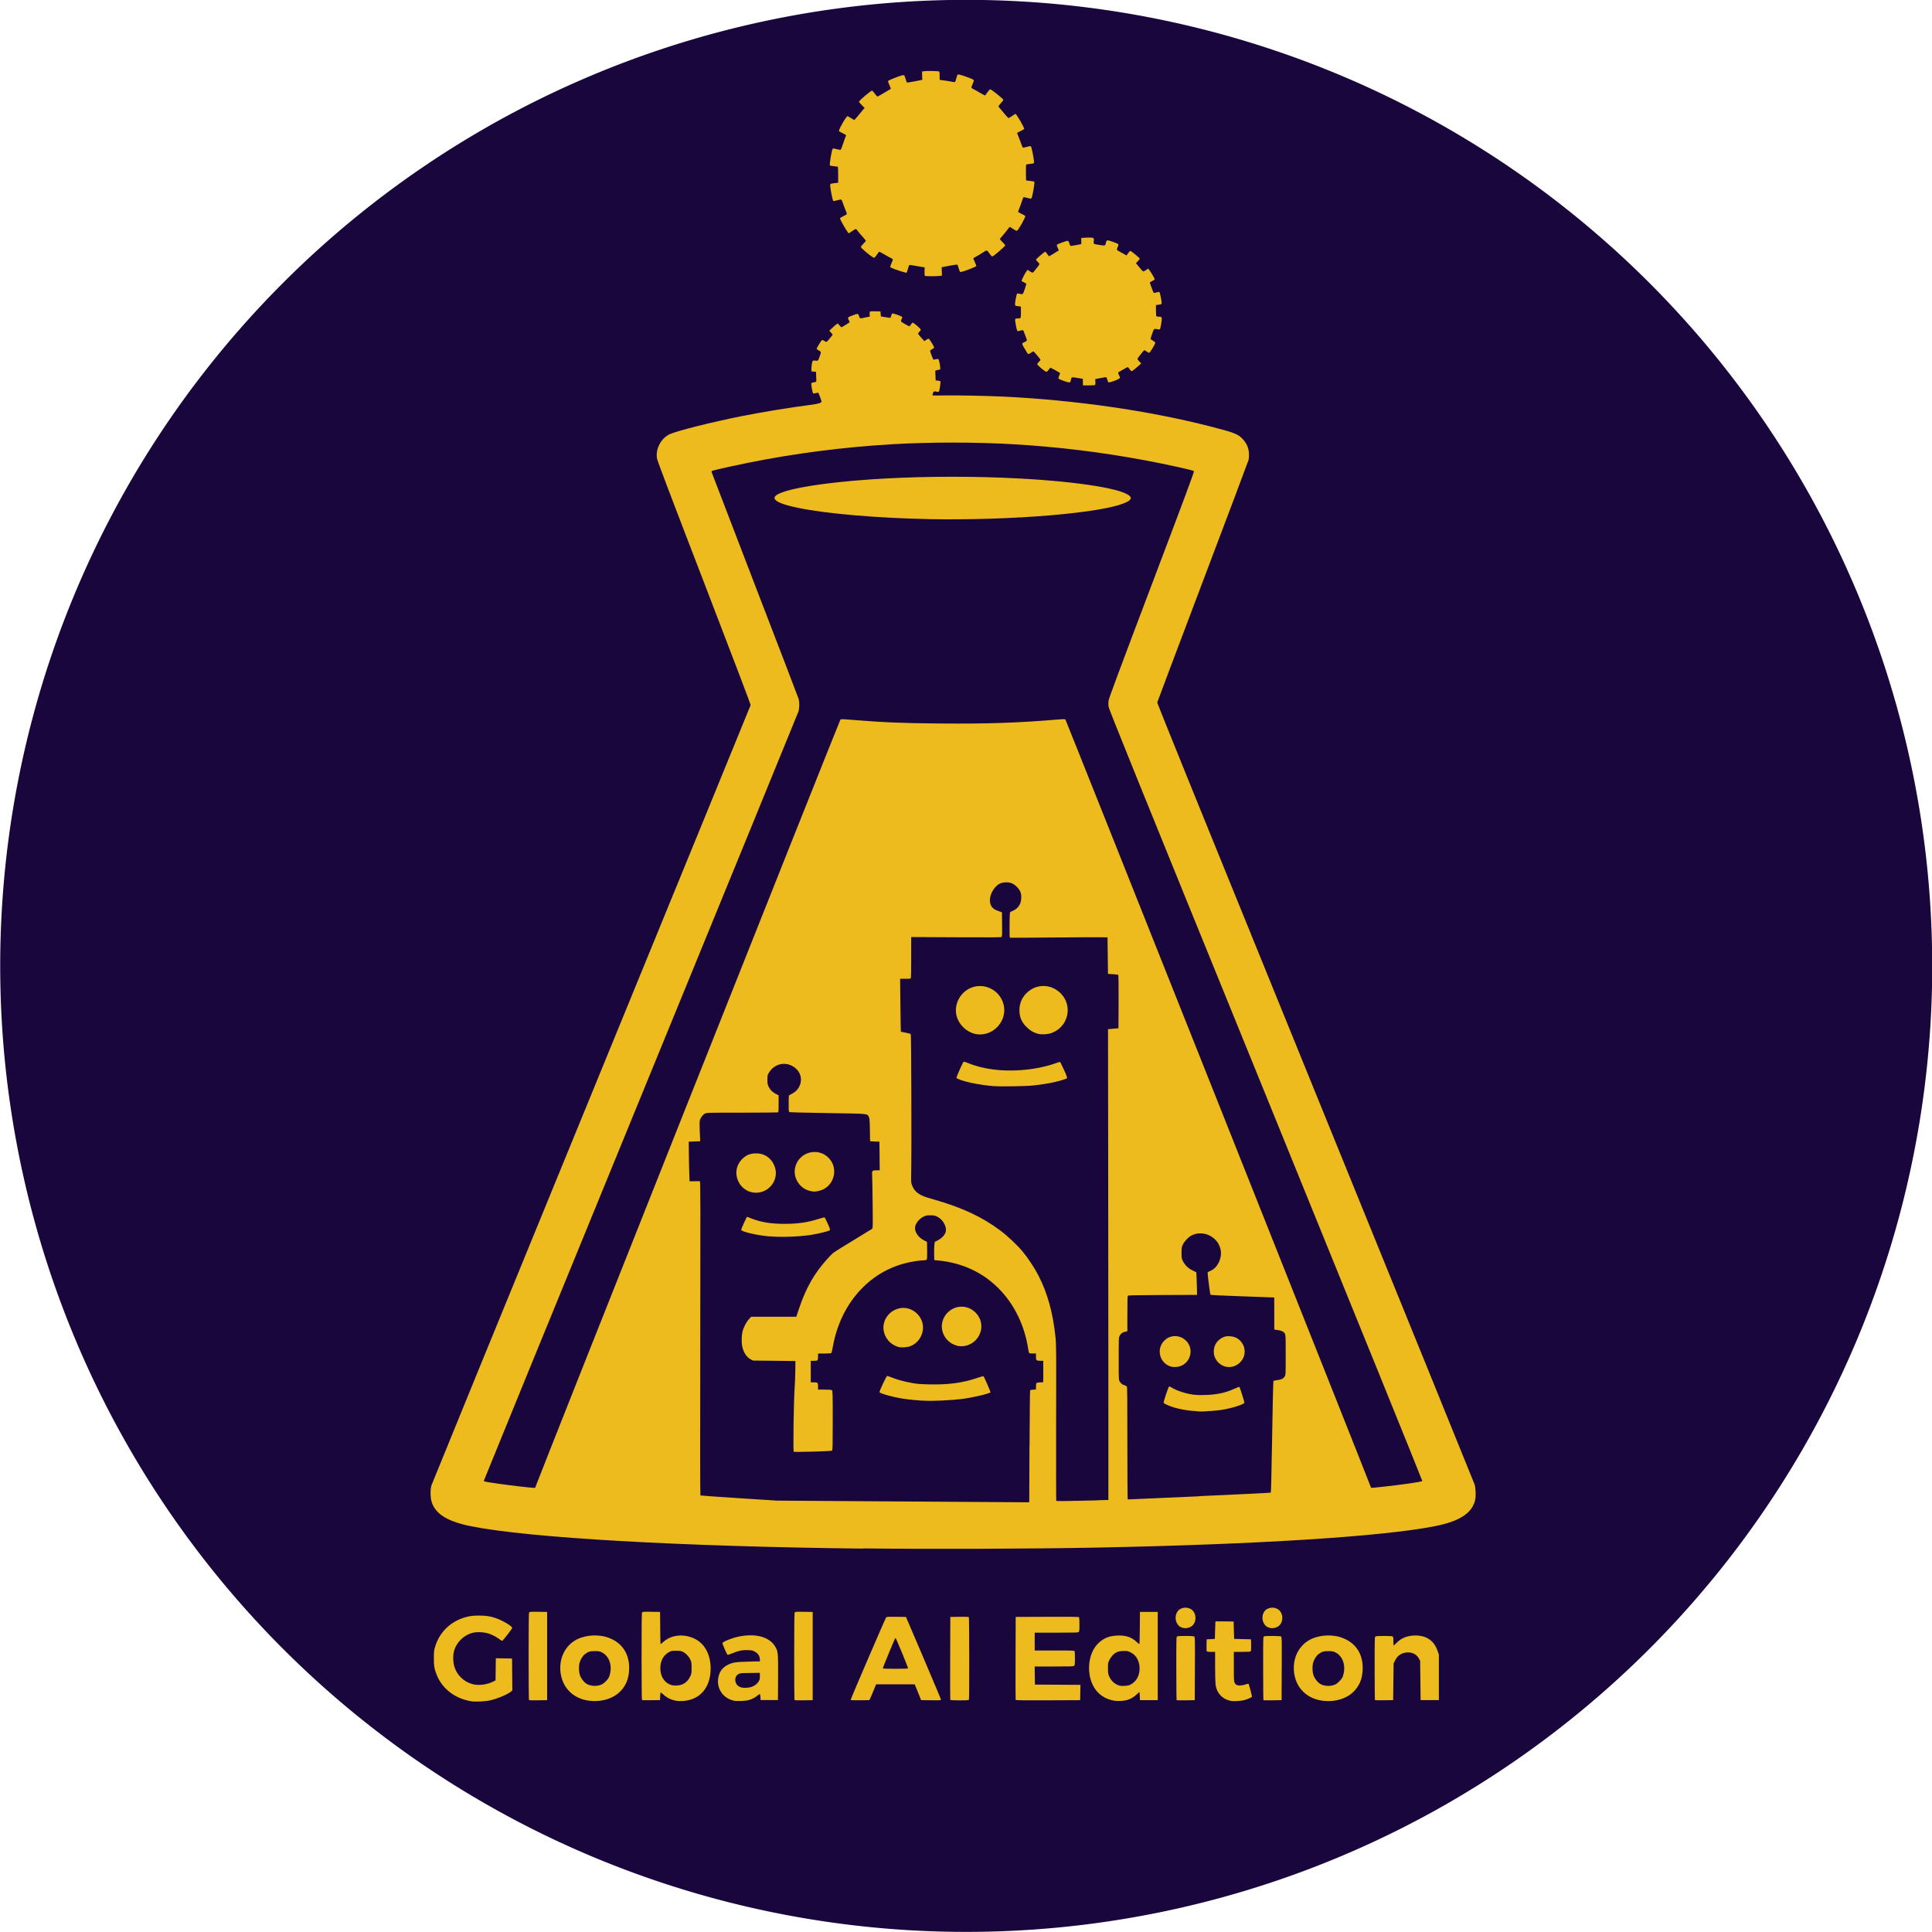<?xml version="1.0" encoding="UTF-8" standalone="no"?>
<!-- Created with Inkscape (http://www.inkscape.org/) -->

<svg
   xmlns:dc="http://purl.org/dc/elements/1.1/"
   xmlns:cc="http://creativecommons.org/ns#"
   xmlns:rdf="http://www.w3.org/1999/02/22-rdf-syntax-ns#"
   xmlns:svg="http://www.w3.org/2000/svg"
   xmlns="http://www.w3.org/2000/svg"
   xmlns:sodipodi="http://sodipodi.sourceforge.net/DTD/sodipodi-0.dtd"
   xmlns:inkscape="http://www.inkscape.org/namespaces/inkscape"
   width="512mm"
   height="512mm"
   viewBox="0 0 512 512"
   version="1.1"
   id="svg250"
   inkscape:version="0.92.2 2405546, 2018-03-11"
   sodipodi:docname="gswai.svg">
  <defs
     id="defs244" />
  <sodipodi:namedview
     id="base"
     pagecolor="#ffffff"
     bordercolor="#666666"
     borderopacity="1.0"
     inkscape:pageopacity="0.0"
     inkscape:pageshadow="2"
     inkscape:zoom="0.24748737"
     inkscape:cx="2128.541"
     inkscape:cy="985.71234"
     inkscape:document-units="mm"
     inkscape:current-layer="layer1"
     showgrid="false"
     fit-margin-top="0"
     fit-margin-left="0"
     fit-margin-right="0"
     fit-margin-bottom="0"
     inkscape:window-width="1364"
     inkscape:window-height="732"
     inkscape:window-x="0"
     inkscape:window-y="35"
     inkscape:window-maximized="0" />
  <g
     inkscape:label="Layer 1"
     inkscape:groupmode="layer"
     id="layer1"
     transform="translate(3.828,383.529)">
    <g
       transform="matrix(12.227,0,0,12.227,1006.483,-3373.064)"
       id="g1075">
      <path
         style="fill:#18063d;fill-opacity:1;stroke:none;stroke-width:0.735"
         id="path1071"
         sodipodi:type="arc"
         sodipodi:cx="-61.6875"
         sodipodi:cy="265.4375"
         sodipodi:rx="20.937498"
         sodipodi:ry="20.937498"
         sodipodi:start="0.0013303947"
         sodipodi:end="6.2763436"
         sodipodi:open="true"
         d="m -40.75,265.465 a 20.937,20.937 0 0 1 -20.923,20.91 20.937,20.937 0 0 1 -20.952,-20.88 20.937,20.937 0 0 1 20.837,-20.995 20.937,20.937 0 0 1 21.037,20.794" />
      <path
         style="fill:#edbb1e;stroke-width:0.01"
         d="m -72.421,281.375 c -0.337,-0.054 -0.613,-0.261 -0.736,-0.553 -0.057,-0.136 -0.07,-0.206 -0.069,-0.383 7.5e-4,-0.143 0.003,-0.167 0.028,-0.247 0.101,-0.333 0.361,-0.571 0.711,-0.651 0.071,-0.016 0.127,-0.021 0.236,-0.022 0.156,-3.8e-4 0.254,0.015 0.381,0.06 0.143,0.051 0.342,0.171 0.342,0.207 0,0.018 -0.194,0.271 -0.214,0.278 -0.007,0.003 -0.03,-0.008 -0.051,-0.024 -0.065,-0.051 -0.138,-0.091 -0.222,-0.123 -0.106,-0.04 -0.272,-0.05 -0.375,-0.023 -0.192,0.05 -0.35,0.208 -0.401,0.402 -0.024,0.089 -0.019,0.242 0.01,0.333 0.057,0.179 0.195,0.316 0.377,0.372 0.133,0.041 0.315,0.021 0.461,-0.05 l 0.054,-0.027 0.003,-0.24 0.003,-0.24 0.176,0.003 0.176,0.003 0.003,0.345 0.003,0.345 -0.024,0.022 c -0.065,0.06 -0.295,0.158 -0.462,0.196 -0.097,0.022 -0.321,0.033 -0.408,0.019 z m 2.558,-0.011 c -0.336,-0.043 -0.572,-0.273 -0.616,-0.6 -0.048,-0.357 0.138,-0.67 0.457,-0.771 0.109,-0.034 0.225,-0.049 0.339,-0.042 0.128,0.008 0.211,0.029 0.32,0.081 0.25,0.12 0.384,0.36 0.369,0.663 -0.009,0.172 -0.048,0.288 -0.14,0.409 -0.15,0.198 -0.43,0.298 -0.728,0.26 z m 0.273,-0.351 c 0.06,-0.029 0.136,-0.107 0.163,-0.167 0.01,-0.024 0.024,-0.075 0.029,-0.114 0.026,-0.182 -0.048,-0.347 -0.186,-0.415 -0.05,-0.025 -0.067,-0.028 -0.155,-0.028 -0.104,0 -0.139,0.011 -0.215,0.068 -0.042,0.031 -0.093,0.113 -0.112,0.179 -0.025,0.088 -0.017,0.231 0.017,0.304 0.029,0.062 0.083,0.127 0.131,0.157 0.088,0.055 0.234,0.061 0.329,0.015 z m 1.622,0.353 c -0.111,-0.018 -0.203,-0.061 -0.277,-0.13 -0.028,-0.027 -0.056,-0.049 -0.062,-0.049 -0.007,0 -0.012,0.03 -0.014,0.082 l -0.003,0.082 -0.192,0.003 c -0.147,0.002 -0.194,-1.3e-4 -0.2,-0.01 -0.004,-0.007 -0.008,-0.432 -0.008,-0.944 0,-0.731 0.003,-0.935 0.012,-0.949 0.011,-0.015 0.032,-0.017 0.201,-0.014 l 0.188,0.003 0.003,0.349 c 10e-4,0.192 0.005,0.349 0.008,0.349 0.003,0 0.031,-0.023 0.062,-0.05 0.17,-0.152 0.436,-0.18 0.668,-0.071 0.226,0.106 0.355,0.343 0.355,0.651 0,0.412 -0.233,0.682 -0.606,0.703 -0.046,0.003 -0.106,7.5e-4 -0.134,-0.003 z m 0.135,-0.359 c 0.071,-0.033 0.124,-0.087 0.162,-0.166 0.029,-0.061 0.031,-0.07 0.031,-0.188 0,-0.116 -0.002,-0.127 -0.029,-0.183 -0.035,-0.072 -0.1,-0.138 -0.162,-0.167 -0.038,-0.018 -0.065,-0.021 -0.146,-0.021 -0.091,0 -0.103,0.002 -0.152,0.029 -0.112,0.062 -0.177,0.171 -0.187,0.312 -0.014,0.198 0.083,0.358 0.244,0.403 0.068,0.019 0.175,0.011 0.239,-0.019 z m 1.115,0.358 c -0.237,-0.049 -0.383,-0.259 -0.344,-0.496 0.022,-0.131 0.092,-0.226 0.21,-0.284 0.103,-0.051 0.175,-0.061 0.449,-0.068 l 0.246,-0.006 -0.004,-0.052 c -0.006,-0.07 -0.04,-0.12 -0.108,-0.158 -0.047,-0.026 -0.065,-0.03 -0.154,-0.033 -0.118,-0.005 -0.21,0.015 -0.345,0.073 -0.05,0.021 -0.089,0.033 -0.094,0.028 -0.015,-0.015 -0.109,-0.233 -0.109,-0.251 0,-0.035 0.246,-0.128 0.406,-0.154 0.346,-0.056 0.62,0.028 0.737,0.226 0.063,0.106 0.066,0.141 0.063,0.68 l -0.003,0.48 h -0.188 -0.188 l -0.003,-0.059 c -0.001,-0.033 -0.007,-0.064 -0.012,-0.068 -0.005,-0.005 -0.025,0.006 -0.049,0.027 -0.047,0.042 -0.113,0.077 -0.189,0.1 -0.066,0.02 -0.253,0.028 -0.321,0.015 z m 0.38,-0.301 c 0.065,-0.024 0.119,-0.064 0.15,-0.114 0.024,-0.038 0.028,-0.054 0.028,-0.117 v -0.073 l -0.215,0.003 c -0.204,0.003 -0.217,0.004 -0.252,0.026 -0.065,0.041 -0.085,0.118 -0.049,0.197 0.02,0.044 0.047,0.066 0.107,0.089 0.046,0.017 0.168,0.012 0.23,-0.011 z m 7.861,0.301 c -0.203,-0.032 -0.368,-0.148 -0.459,-0.324 -0.158,-0.305 -0.101,-0.733 0.126,-0.936 0.113,-0.102 0.228,-0.146 0.397,-0.153 0.183,-0.008 0.307,0.033 0.419,0.138 0.028,0.026 0.054,0.048 0.059,0.048 0.004,0 0.009,-0.157 0.01,-0.349 l 0.003,-0.349 h 0.193 0.193 v 0.956 0.956 h -0.193 -0.193 l -0.003,-0.087 c -0.001,-0.048 -0.006,-0.087 -0.009,-0.087 -0.003,0 -0.031,0.024 -0.062,0.053 -0.061,0.058 -0.136,0.101 -0.213,0.121 -0.067,0.018 -0.195,0.024 -0.267,0.013 z m 0.343,-0.346 c 0.139,-0.066 0.218,-0.217 0.203,-0.393 -0.013,-0.148 -0.086,-0.262 -0.205,-0.315 -0.055,-0.025 -0.07,-0.027 -0.151,-0.024 -0.07,0.003 -0.101,0.009 -0.137,0.026 -0.066,0.032 -0.125,0.095 -0.161,0.17 -0.029,0.06 -0.031,0.071 -0.03,0.178 0,0.095 0.004,0.123 0.023,0.17 0.04,0.098 0.124,0.176 0.219,0.204 0.065,0.018 0.183,0.01 0.24,-0.016 z m 2.168,0.346 c -0.172,-0.036 -0.294,-0.169 -0.317,-0.347 -0.005,-0.041 -0.01,-0.218 -0.01,-0.393 l -1.3e-4,-0.319 h -0.082 c -0.045,0 -0.087,-0.004 -0.094,-0.008 -0.01,-0.006 -0.012,-0.04 -0.01,-0.136 l 0.003,-0.128 0.089,-0.005 0.089,-0.005 0.005,-0.188 c 0.003,-0.104 0.006,-0.189 0.008,-0.191 0.001,-0.001 0.09,-0.001 0.198,0 l 0.196,0.003 0.005,0.188 0.005,0.188 0.183,0.005 0.183,0.005 0.003,0.122 c 0.002,0.082 -10e-4,0.127 -0.009,0.136 -0.009,0.011 -0.049,0.014 -0.189,0.014 h -0.177 v 0.318 c 0,0.338 10e-4,0.347 0.05,0.391 0.03,0.027 0.123,0.025 0.203,-0.003 0.032,-0.012 0.062,-0.018 0.065,-0.014 0.013,0.015 0.08,0.27 0.074,0.28 -0.01,0.016 -0.073,0.045 -0.149,0.069 -0.079,0.025 -0.25,0.035 -0.322,0.02 z m 2.002,-3.7e-4 c -0.336,-0.043 -0.572,-0.273 -0.616,-0.6 -0.048,-0.357 0.138,-0.67 0.457,-0.771 0.109,-0.034 0.225,-0.049 0.339,-0.042 0.128,0.008 0.211,0.029 0.32,0.081 0.25,0.12 0.384,0.36 0.369,0.663 -0.009,0.172 -0.048,0.288 -0.14,0.409 -0.15,0.198 -0.43,0.298 -0.728,0.26 z m 0.273,-0.351 c 0.06,-0.029 0.136,-0.107 0.163,-0.167 0.011,-0.024 0.023,-0.075 0.029,-0.114 0.026,-0.182 -0.048,-0.347 -0.186,-0.415 -0.05,-0.025 -0.067,-0.028 -0.155,-0.028 -0.104,0 -0.139,0.011 -0.215,0.068 -0.042,0.031 -0.093,0.113 -0.112,0.179 -0.025,0.088 -0.017,0.231 0.017,0.304 0.029,0.062 0.083,0.127 0.131,0.157 0.088,0.055 0.234,0.061 0.329,0.015 z m -17.475,0.327 c -0.003,-0.009 -0.006,-0.434 -0.006,-0.944 0,-0.729 0.003,-0.932 0.012,-0.945 0.011,-0.015 0.032,-0.017 0.201,-0.014 l 0.188,0.003 v 0.956 0.956 l -0.195,0.003 c -0.171,0.002 -0.195,7.5e-4 -0.201,-0.013 z m 5.756,0 c -0.003,-0.009 -0.006,-0.434 -0.006,-0.944 0,-0.729 0.003,-0.932 0.012,-0.945 0.011,-0.015 0.032,-0.017 0.201,-0.014 l 0.188,0.003 v 0.956 0.956 l -0.195,0.003 c -0.171,0.002 -0.195,7.5e-4 -0.201,-0.013 z m 1.218,0.006 c -0.006,-0.009 0.749,-1.763 0.771,-1.791 0.007,-0.01 0.059,-0.012 0.219,-0.01 l 0.209,0.003 0.379,0.887 c 0.208,0.488 0.379,0.895 0.379,0.904 2.5e-4,0.016 -0.015,0.017 -0.215,0.015 l -0.215,-0.003 -0.069,-0.171 -0.069,-0.171 h -0.419 -0.419 l -0.051,0.126 c -0.028,0.07 -0.061,0.146 -0.073,0.171 l -0.021,0.045 -0.2,0.003 c -0.127,0.002 -0.202,-10e-4 -0.206,-0.007 z m 1.243,-0.686 c 3e-4,-0.026 -0.262,-0.661 -0.272,-0.658 -0.01,0.003 -0.273,0.636 -0.273,0.658 0,0.01 0.061,0.012 0.272,0.012 0.211,0 0.272,-0.003 0.273,-0.012 z m 0.916,0.684 c -0.003,-0.007 -0.004,-0.414 -0.002,-0.904 l 0.003,-0.892 0.197,-0.003 c 0.151,-0.002 0.199,1.3e-4 0.205,0.01 0.009,0.015 0.011,1.761 0.002,1.785 -0.005,0.014 -0.033,0.016 -0.203,0.016 -0.149,0 -0.199,-0.003 -0.202,-0.012 z m 1.417,0 c -0.003,-0.007 -0.004,-0.414 -0.002,-0.904 l 0.003,-0.892 0.683,-0.003 c 0.54,-0.002 0.685,0 0.691,0.01 0.004,0.007 0.008,0.078 0.008,0.158 0,0.119 -0.003,0.148 -0.015,0.161 -0.014,0.014 -0.071,0.015 -0.485,0.015 h -0.47 v 0.193 0.193 h 0.43 c 0.383,0 0.431,10e-4 0.436,0.016 0.003,0.009 0.006,0.08 0.006,0.158 0,0.116 -0.003,0.145 -0.016,0.158 -0.014,0.014 -0.067,0.015 -0.436,0.015 h -0.421 l 0.003,0.196 0.003,0.196 0.493,0.003 0.493,0.003 -0.003,0.166 -0.003,0.166 -0.696,0.003 c -0.552,0.002 -0.697,0 -0.701,-0.01 z m 3.489,0.006 c -0.004,-0.004 -0.007,-0.314 -0.007,-0.688 0,-0.664 3.7e-4,-0.682 0.019,-0.692 0.029,-0.015 0.349,-0.013 0.37,0.002 0.016,0.011 0.017,0.062 0.014,0.696 l -0.003,0.684 -0.194,0.003 c -0.107,0.002 -0.197,-1.2e-4 -0.201,-0.004 z m 1.882,0 c -0.004,-0.004 -0.007,-0.314 -0.007,-0.688 0,-0.664 3.7e-4,-0.682 0.019,-0.692 0.029,-0.015 0.349,-0.013 0.37,0.002 0.016,0.011 0.017,0.062 0.014,0.696 l -0.003,0.684 -0.194,0.003 c -0.107,0.002 -0.197,-1.2e-4 -0.201,-0.004 z m 2.417,0 c -0.004,-0.004 -0.007,-0.314 -0.007,-0.688 0,-0.664 3.8e-4,-0.682 0.019,-0.692 0.011,-0.006 0.089,-0.01 0.184,-0.01 0.095,0 0.173,0.004 0.184,0.01 0.017,0.009 0.019,0.021 0.019,0.104 0,0.052 0.003,0.094 0.006,0.094 0.003,0 0.034,-0.028 0.068,-0.063 0.102,-0.103 0.235,-0.154 0.404,-0.155 0.24,-3.8e-4 0.403,0.112 0.48,0.333 l 0.028,0.078 v 0.495 0.495 h -0.198 -0.198 l -0.005,-0.426 -0.005,-0.426 -0.03,-0.054 c -0.049,-0.089 -0.144,-0.136 -0.258,-0.127 -0.122,0.01 -0.208,0.07 -0.261,0.185 l -0.026,0.056 -0.005,0.396 -0.005,0.396 -0.194,0.003 c -0.107,10e-4 -0.197,-1.3e-4 -0.201,-0.004 z m -4.206,-1.58 c -0.114,-0.056 -0.151,-0.222 -0.076,-0.337 0.064,-0.098 0.228,-0.116 0.319,-0.035 0.095,0.083 0.098,0.25 0.007,0.336 -0.064,0.06 -0.171,0.075 -0.25,0.036 z m 1.882,0 c -0.114,-0.056 -0.151,-0.222 -0.076,-0.337 0.064,-0.098 0.228,-0.116 0.319,-0.035 0.095,0.083 0.098,0.25 0.007,0.336 -0.064,0.06 -0.171,0.075 -0.25,0.036 z m -8.774,-1.703 c -3.968,-0.046 -7.247,-0.233 -8.495,-0.485 -0.509,-0.102 -0.773,-0.266 -0.854,-0.53 -0.028,-0.092 -0.03,-0.268 -0.003,-0.357 0.01,-0.033 1.569,-3.846 3.466,-8.475 1.896,-4.629 3.45,-8.425 3.452,-8.436 0.003,-0.012 -0.427,-1.14 -1.008,-2.65 -0.799,-2.076 -1.015,-2.645 -1.023,-2.702 -0.03,-0.204 0.087,-0.426 0.271,-0.516 0.149,-0.072 0.891,-0.259 1.56,-0.393 0.439,-0.088 1.044,-0.187 1.486,-0.244 0.193,-0.025 0.258,-0.046 0.249,-0.081 -0.008,-0.035 -0.061,-0.174 -0.068,-0.181 -0.004,-0.004 -0.029,-7.5e-4 -0.057,0.006 -0.043,0.011 -0.052,0.011 -0.059,-0.001 -0.013,-0.021 -0.043,-0.195 -0.036,-0.212 0.003,-0.008 0.026,-0.017 0.053,-0.021 0.026,-0.004 0.05,-0.01 0.053,-0.015 0.003,-0.004 0.003,-0.054 0,-0.11 l -0.005,-0.103 -0.05,-0.005 -0.05,-0.005 0.002,-0.074 c 0.001,-0.041 0.008,-0.094 0.015,-0.119 0.013,-0.043 0.015,-0.044 0.048,-0.041 0.084,0.009 0.078,0.015 0.114,-0.088 0.037,-0.105 0.038,-0.101 -0.034,-0.141 -0.017,-0.009 -0.031,-0.02 -0.031,-0.025 0,-0.016 0.097,-0.176 0.112,-0.186 0.016,-0.01 0.021,-0.008 0.082,0.031 0.019,0.012 0.025,0.008 0.087,-0.066 0.036,-0.044 0.066,-0.082 0.066,-0.086 0,-0.003 -0.016,-0.024 -0.036,-0.046 l -0.036,-0.04 0.066,-0.062 c 0.036,-0.034 0.077,-0.07 0.092,-0.079 l 0.026,-0.017 0.037,0.043 c 0.02,0.024 0.041,0.041 0.046,0.039 0.034,-0.015 0.173,-0.102 0.173,-0.11 0,-0.005 -0.009,-0.027 -0.021,-0.05 -0.027,-0.052 -0.021,-0.058 0.102,-0.102 0.105,-0.037 0.105,-0.037 0.126,0.027 0.007,0.02 0.016,0.039 0.02,0.042 0.005,0.003 0.037,-10e-4 0.071,-0.009 0.035,-0.008 0.08,-0.017 0.101,-0.021 l 0.038,-0.007 -0.003,-0.049 c -0.002,-0.027 0.002,-0.054 0.008,-0.059 0.006,-0.006 0.054,-0.009 0.118,-0.007 l 0.108,0.003 0.005,0.054 0.005,0.054 0.099,0.017 c 0.054,0.009 0.102,0.015 0.106,0.013 0.004,-0.002 0.012,-0.023 0.018,-0.046 0.006,-0.023 0.016,-0.044 0.021,-0.048 0.012,-0.007 0.168,0.044 0.202,0.066 0.021,0.014 0.022,0.017 0.01,0.042 -0.033,0.065 -0.034,0.064 0.063,0.12 0.049,0.028 0.093,0.051 0.098,0.051 0.005,0 0.02,-0.018 0.035,-0.04 0.014,-0.022 0.03,-0.04 0.035,-0.04 0.024,0 0.179,0.133 0.179,0.154 0,0.006 -0.013,0.024 -0.03,0.04 -0.016,0.016 -0.029,0.035 -0.029,0.044 3e-4,0.009 0.031,0.049 0.068,0.089 l 0.068,0.074 0.041,-0.029 c 0.031,-0.021 0.045,-0.026 0.057,-0.019 0.021,0.013 0.111,0.163 0.112,0.185 0,0.011 -0.017,0.026 -0.045,0.04 -0.036,0.018 -0.044,0.026 -0.04,0.042 0.008,0.034 0.061,0.172 0.068,0.179 0.004,0.004 0.028,0.002 0.053,-0.005 0.032,-0.008 0.05,-0.008 0.058,-0.002 0.018,0.015 0.05,0.207 0.037,0.22 -0.006,0.006 -0.03,0.013 -0.055,0.015 -0.025,0.003 -0.046,0.01 -0.048,0.016 -0.002,0.006 -10e-4,0.056 0.002,0.11 l 0.005,0.099 0.047,0.005 c 0.026,0.003 0.05,0.009 0.054,0.013 0.009,0.009 -0.011,0.17 -0.025,0.208 -0.01,0.025 -0.014,0.027 -0.043,0.021 -0.066,-0.016 -0.078,-0.012 -0.093,0.029 -0.007,0.021 -0.011,0.042 -0.008,0.047 0.003,0.005 0.108,0.006 0.245,0.003 0.24,-0.006 0.934,0.008 1.308,0.026 1.547,0.076 3.121,0.303 4.44,0.639 0.535,0.136 0.628,0.172 0.724,0.275 0.068,0.073 0.106,0.139 0.127,0.22 0.017,0.065 0.019,0.177 0.005,0.239 -0.005,0.022 -0.452,1.208 -0.992,2.635 -0.54,1.427 -0.984,2.606 -0.987,2.62 -0.003,0.018 1.018,2.537 3.431,8.465 1.889,4.642 3.441,8.462 3.449,8.489 0.021,0.076 0.028,0.241 0.014,0.314 -0.059,0.298 -0.329,0.478 -0.882,0.587 -1.133,0.223 -3.816,0.393 -7.281,0.462 -1.437,0.029 -3.599,0.036 -5.107,0.019 z m 3.611,-2.215 c 0.003,-0.666 0.008,-1.214 0.013,-1.218 0.004,-0.004 0.034,-0.01 0.067,-0.012 l 0.059,-0.004 2.5e-4,-0.061 c 0,-0.033 0.004,-0.067 0.009,-0.075 0.006,-0.01 0.032,-0.016 0.079,-0.018 l 0.07,-0.004 v -0.232 -0.232 h -0.069 c -0.082,0 -0.089,-0.008 -0.089,-0.098 v -0.06 h -0.067 c -0.037,0 -0.072,-0.003 -0.078,-0.007 -0.006,-0.004 -0.017,-0.043 -0.023,-0.086 -0.077,-0.518 -0.305,-0.983 -0.651,-1.327 -0.34,-0.338 -0.776,-0.541 -1.276,-0.593 l -0.109,-0.011 -0.003,-0.129 c -0.002,-0.071 7.5e-4,-0.159 0.005,-0.197 l 0.008,-0.069 0.063,-0.032 c 0.073,-0.037 0.121,-0.081 0.157,-0.141 0.067,-0.113 -0.022,-0.305 -0.174,-0.377 -0.048,-0.022 -0.069,-0.026 -0.145,-0.026 -0.08,1.3e-4 -0.095,0.004 -0.149,0.031 -0.11,0.057 -0.191,0.178 -0.179,0.267 0.013,0.097 0.087,0.189 0.196,0.245 l 0.063,0.032 0.003,0.186 c 0.002,0.129 -7.5e-4,0.19 -0.009,0.2 -0.007,0.008 -0.031,0.014 -0.059,0.014 -0.086,0 -0.275,0.029 -0.408,0.064 -0.495,0.127 -0.914,0.433 -1.208,0.882 -0.179,0.273 -0.304,0.599 -0.363,0.945 -0.011,0.064 -0.025,0.116 -0.032,0.121 -0.007,0.005 -0.074,0.008 -0.149,0.009 h -0.136 v 0.067 c 0,0.039 -0.005,0.072 -0.012,0.079 -0.007,0.007 -0.04,0.012 -0.079,0.012 h -0.067 v 0.233 0.233 h 0.06 c 0.091,0 0.098,0.007 0.098,0.089 v 0.069 h 0.143 c 0.117,0 0.146,0.003 0.159,0.015 0.014,0.014 0.016,0.087 0.016,0.653 0,0.531 -0.002,0.64 -0.014,0.651 -0.011,0.011 -0.098,0.016 -0.419,0.025 -0.223,0.006 -0.409,0.007 -0.413,0.003 -0.014,-0.014 -3.8e-4,-1.058 0.017,-1.323 0.009,-0.131 0.017,-0.329 0.018,-0.441 l 0.002,-0.203 -0.461,-0.005 -0.461,-0.005 -0.053,-0.029 c -0.083,-0.046 -0.146,-0.142 -0.175,-0.265 -0.019,-0.079 -0.019,-0.231 0,-0.32 0.019,-0.091 0.081,-0.215 0.142,-0.282 l 0.049,-0.054 h 0.489 0.489 l 0.06,-0.178 c 0.15,-0.445 0.325,-0.754 0.606,-1.068 0.052,-0.059 0.114,-0.121 0.136,-0.139 0.022,-0.018 0.217,-0.139 0.432,-0.269 0.215,-0.13 0.399,-0.243 0.409,-0.251 0.017,-0.015 0.017,-0.044 0.012,-0.541 -0.003,-0.289 -0.008,-0.564 -0.011,-0.611 -0.006,-0.11 0,-0.117 0.095,-0.117 h 0.069 l -0.003,-0.31 -0.003,-0.31 -0.102,-0.003 c -0.072,-0.002 -0.101,-0.006 -0.101,-0.015 0,-0.007 -0.002,-0.118 -0.004,-0.247 -0.004,-0.203 -0.007,-0.24 -0.023,-0.272 -0.036,-0.073 0.007,-0.069 -0.895,-0.083 -0.444,-0.007 -0.815,-0.016 -0.825,-0.021 -0.015,-0.008 -0.017,-0.027 -0.017,-0.179 0,-0.094 0.003,-0.175 0.007,-0.181 0.004,-0.006 0.032,-0.022 0.062,-0.037 0.202,-0.098 0.261,-0.353 0.119,-0.515 -0.143,-0.163 -0.382,-0.179 -0.538,-0.037 -0.029,0.026 -0.066,0.072 -0.082,0.101 -0.027,0.048 -0.029,0.061 -0.029,0.147 0,0.081 0.004,0.102 0.026,0.149 0.033,0.07 0.083,0.12 0.158,0.158 l 0.059,0.03 v 0.182 c 0,0.157 -0.002,0.183 -0.016,0.188 -0.009,0.003 -0.359,0.006 -0.778,0.006 -0.746,0 -0.763,1.3e-4 -0.802,0.02 -0.046,0.024 -0.094,0.086 -0.11,0.142 -0.008,0.028 -0.009,0.095 -0.004,0.214 0.004,0.095 0.008,0.189 0.009,0.208 l 0.001,0.035 -0.124,0.005 -0.124,0.005 0.003,0.272 c 0.001,0.15 0.005,0.343 0.009,0.429 l 0.006,0.157 0.105,-10e-4 c 0.058,-3.8e-4 0.112,-7.5e-4 0.119,-3.8e-4 0.012,3.8e-4 0.013,0.473 0.008,3.403 -0.004,2.188 -0.003,3.405 0.003,3.408 0.005,0.003 0.381,0.03 0.834,0.059 l 0.825,0.053 1.59,0.011 c 3.12,0.022 3.76,0.026 3.819,0.025 l 0.059,-0.001 0.005,-1.21 z m -2.288,-0.99 c -0.153,-0.008 -0.331,-0.026 -0.456,-0.045 -0.213,-0.032 -0.497,-0.111 -0.508,-0.141 -0.006,-0.018 0.148,-0.348 0.164,-0.351 0.008,-0.001 0.052,0.013 0.099,0.032 0.116,0.048 0.274,0.091 0.444,0.121 0.121,0.021 0.184,0.026 0.396,0.03 0.394,0.007 0.695,-0.033 0.999,-0.135 0.08,-0.027 0.148,-0.045 0.152,-0.042 0.016,0.015 0.157,0.339 0.151,0.348 -0.018,0.029 -0.379,0.114 -0.604,0.143 -0.243,0.031 -0.65,0.05 -0.837,0.039 z m -0.555,-1.166 c -0.169,-0.048 -0.29,-0.184 -0.319,-0.355 -0.037,-0.226 0.127,-0.447 0.362,-0.486 0.211,-0.035 0.423,0.107 0.478,0.319 0.053,0.207 -0.063,0.43 -0.263,0.506 -0.068,0.026 -0.195,0.034 -0.258,0.016 z m 1.258,-0.031 c -0.154,-0.043 -0.275,-0.172 -0.308,-0.33 -0.049,-0.234 0.117,-0.47 0.357,-0.507 0.282,-0.043 0.534,0.211 0.486,0.49 -0.044,0.252 -0.294,0.415 -0.536,0.348 z m -4.052,-2.364 c -0.273,-0.024 -0.614,-0.104 -0.614,-0.144 0,-0.019 0.12,-0.281 0.129,-0.281 0.004,0 0.04,0.014 0.08,0.03 0.203,0.084 0.437,0.123 0.732,0.122 0.3,-7.4e-4 0.501,-0.03 0.745,-0.109 0.06,-0.019 0.114,-0.033 0.121,-0.031 0.007,0.003 0.038,0.063 0.07,0.135 0.05,0.112 0.056,0.133 0.044,0.144 -0.021,0.021 -0.265,0.08 -0.421,0.103 -0.267,0.038 -0.64,0.051 -0.885,0.029 z m -0.351,-0.952 c -0.133,-0.017 -0.258,-0.107 -0.318,-0.23 -0.086,-0.174 -0.056,-0.362 0.079,-0.497 0.079,-0.079 0.163,-0.116 0.274,-0.121 0.186,-0.009 0.333,0.078 0.412,0.243 0.147,0.307 -0.106,0.649 -0.447,0.606 z m 1.235,-0.033 c -0.218,-0.047 -0.369,-0.269 -0.332,-0.486 0.061,-0.357 0.508,-0.485 0.746,-0.215 0.215,0.244 0.085,0.634 -0.235,0.701 -0.081,0.017 -0.098,0.017 -0.179,-1.2e-4 z m 6.214,6.703 0.248,-0.006 v -1.793 c 0,-0.986 -0.002,-3.282 -0.004,-5.102 l -0.004,-3.309 0.113,-0.01 0.113,-0.01 0.003,-0.574 c 0.001,-0.351 -10e-4,-0.578 -0.007,-0.583 -0.005,-0.005 -0.058,-0.012 -0.116,-0.015 l -0.107,-0.006 -0.005,-0.396 -0.005,-0.396 -0.159,-0.003 c -0.087,-0.002 -0.56,0.002 -1.05,0.006 -0.49,0.005 -0.897,0.007 -0.904,0.004 -0.01,-0.004 -0.012,-0.065 -0.01,-0.277 0.002,-0.23 0.005,-0.274 0.018,-0.281 0.008,-0.004 0.036,-0.017 0.061,-0.029 0.107,-0.049 0.168,-0.14 0.174,-0.263 0.006,-0.109 -0.02,-0.177 -0.096,-0.253 -0.074,-0.074 -0.144,-0.101 -0.248,-0.096 -0.094,0.005 -0.153,0.033 -0.218,0.105 -0.127,0.139 -0.156,0.342 -0.061,0.442 0.032,0.034 0.067,0.053 0.146,0.081 l 0.059,0.021 0.003,0.262 c 0.002,0.227 7.5e-4,0.264 -0.013,0.273 -0.011,0.008 -0.272,0.01 -0.986,0.006 l -0.971,-0.005 v 0.437 c 0,0.24 -0.003,0.444 -0.006,0.452 -0.005,0.013 -0.025,0.016 -0.12,0.016 h -0.114 l 0.006,0.571 c 0.004,0.314 0.008,0.573 0.01,0.575 0.002,0.002 0.049,0.012 0.105,0.022 0.059,0.011 0.105,0.024 0.11,0.032 0.011,0.018 0.019,2.516 0.009,2.991 -0.004,0.209 -0.003,0.226 0.016,0.279 0.031,0.083 0.075,0.14 0.142,0.185 0.073,0.049 0.125,0.069 0.342,0.131 0.606,0.173 1.045,0.379 1.435,0.672 0.156,0.117 0.356,0.306 0.479,0.452 0.115,0.137 0.262,0.36 0.346,0.525 0.196,0.384 0.311,0.799 0.367,1.327 0.017,0.157 0.018,0.281 0.014,1.854 -0.002,0.927 -3.8e-4,1.691 0.003,1.697 0.006,0.011 0.222,0.008 0.882,-0.008 z m -2.254,-8.977 c -0.252,-0.021 -0.528,-0.073 -0.696,-0.131 -0.062,-0.022 -0.092,-0.037 -0.094,-0.049 -0.003,-0.018 0.13,-0.32 0.151,-0.342 0.01,-0.01 0.031,-0.005 0.11,0.027 0.39,0.156 0.885,0.198 1.405,0.119 0.159,-0.024 0.346,-0.07 0.469,-0.114 0.051,-0.019 0.099,-0.034 0.106,-0.034 0.007,0 0.046,0.076 0.088,0.17 0.058,0.129 0.073,0.173 0.065,0.183 -0.013,0.015 -0.131,0.053 -0.261,0.083 -0.12,0.028 -0.302,0.057 -0.473,0.075 -0.171,0.018 -0.708,0.026 -0.87,0.013 z m -0.394,-1.133 c -0.186,-0.045 -0.346,-0.202 -0.394,-0.387 -0.073,-0.282 0.119,-0.584 0.409,-0.639 0.304,-0.059 0.597,0.163 0.623,0.472 0.029,0.346 -0.304,0.636 -0.638,0.555 z m 1.372,-3.7e-4 c -0.096,-0.024 -0.175,-0.071 -0.251,-0.148 -0.111,-0.112 -0.153,-0.215 -0.153,-0.368 0,-0.14 0.052,-0.265 0.154,-0.366 0.207,-0.207 0.53,-0.205 0.739,0.004 0.274,0.275 0.166,0.735 -0.205,0.864 -0.077,0.027 -0.209,0.034 -0.284,0.015 z m 3.498,10.021 c 0.846,-0.037 1.543,-0.072 1.547,-0.076 0.005,-0.005 0.017,-0.549 0.028,-1.211 0.011,-0.661 0.023,-1.206 0.028,-1.21 0.005,-0.005 0.043,-0.013 0.085,-0.018 0.089,-0.011 0.132,-0.033 0.161,-0.081 0.019,-0.033 0.02,-0.05 0.02,-0.465 -1.3e-4,-0.416 -7.5e-4,-0.432 -0.02,-0.465 -0.023,-0.04 -0.075,-0.064 -0.168,-0.076 l -0.059,-0.008 -7.5e-4,-0.347 -7.5e-4,-0.347 -0.039,-0.003 c -0.021,-10e-4 -0.33,-0.013 -0.685,-0.025 -0.434,-0.015 -0.65,-0.026 -0.657,-0.033 -0.011,-0.011 -0.069,-0.464 -0.061,-0.484 0.002,-0.006 0.028,-0.021 0.058,-0.033 0.155,-0.064 0.256,-0.272 0.223,-0.454 -0.054,-0.292 -0.396,-0.452 -0.651,-0.303 -0.059,0.035 -0.139,0.124 -0.17,0.189 -0.024,0.052 -0.027,0.068 -0.027,0.176 0,0.11 0.002,0.123 0.028,0.176 0.045,0.091 0.115,0.16 0.21,0.206 l 0.082,0.04 0.006,0.111 c 0.003,0.061 0.007,0.171 0.008,0.245 l 0.002,0.134 -0.742,0.003 c -0.528,0.002 -0.746,0.006 -0.755,0.014 -0.011,0.009 -0.013,0.085 -0.013,0.391 v 0.38 l -0.027,0.006 c -0.015,0.003 -0.036,0.008 -0.047,0.011 -0.036,0.01 -0.074,0.043 -0.094,0.082 -0.019,0.037 -0.02,0.06 -0.02,0.497 0,0.447 7.5e-4,0.459 0.021,0.492 0.028,0.045 0.056,0.068 0.103,0.082 0.022,0.006 0.045,0.018 0.052,0.027 0.01,0.012 0.012,0.272 0.012,1.225 0,0.665 0.003,1.213 0.007,1.217 0.004,0.004 0.009,0.006 0.012,0.006 0.003,0 0.698,-0.031 1.545,-0.068 z m -0.058,-1.84 c -0.19,-0.011 -0.384,-0.044 -0.526,-0.092 -0.093,-0.031 -0.182,-0.072 -0.192,-0.089 -0.01,-0.016 0.105,-0.357 0.12,-0.357 0.008,0 0.032,0.011 0.053,0.025 0.099,0.062 0.281,0.124 0.441,0.149 0.085,0.013 0.148,0.016 0.287,0.012 0.259,-0.007 0.444,-0.048 0.652,-0.144 0.06,-0.028 0.089,-0.036 0.092,-0.028 0.039,0.105 0.11,0.334 0.105,0.341 -0.027,0.041 -0.283,0.121 -0.502,0.155 -0.094,0.015 -0.397,0.037 -0.45,0.034 -0.014,-7.5e-4 -0.049,-0.003 -0.079,-0.005 z m -0.547,-0.964 c -0.264,-0.066 -0.346,-0.398 -0.143,-0.58 0.128,-0.115 0.317,-0.112 0.447,0.006 0.216,0.198 0.089,0.559 -0.203,0.579 -0.035,0.002 -0.08,0 -0.1,-0.005 z m 1.162,-0.005 c -0.105,-0.029 -0.189,-0.107 -0.228,-0.211 -0.029,-0.078 -0.024,-0.185 0.014,-0.263 0.034,-0.07 0.109,-0.138 0.182,-0.165 0.046,-0.017 0.072,-0.021 0.136,-0.017 0.132,0.007 0.231,0.074 0.289,0.194 0.038,0.079 0.039,0.19 0.002,0.27 -0.072,0.154 -0.238,0.235 -0.395,0.192 z m -14.946,2.603 c 0.008,-0.05 6.586,-16.6 6.605,-16.62 0.018,-0.018 0.023,-0.018 0.284,0.003 0.667,0.054 1.087,0.071 1.915,0.077 0.993,0.008 1.64,-0.014 2.47,-0.083 0.17,-0.014 0.198,-0.014 0.21,-0.002 0.013,0.013 6.622,16.623 6.622,16.643 0,0.013 0.019,0.012 0.312,-0.021 0.42,-0.047 0.783,-0.101 0.801,-0.118 0.005,-0.005 -1.511,-3.742 -3.39,-8.359 -2.838,-6.972 -3.4,-8.362 -3.409,-8.421 -0.007,-0.046 -0.007,-0.094 -3.7e-4,-0.138 0.007,-0.05 0.247,-0.695 0.936,-2.514 0.721,-1.904 0.924,-2.449 0.914,-2.458 -0.021,-0.02 -0.639,-0.156 -1.067,-0.235 -0.962,-0.178 -1.88,-0.29 -2.848,-0.347 -0.812,-0.048 -1.813,-0.048 -2.625,0 -1.064,0.063 -2.099,0.196 -3.118,0.401 -0.303,0.061 -0.63,0.133 -0.759,0.168 -0.037,0.01 -0.042,0.015 -0.038,0.033 0.003,0.012 0.425,1.112 0.938,2.444 0.513,1.332 0.94,2.444 0.948,2.472 0.021,0.073 0.019,0.206 -0.004,0.277 -0.011,0.033 -1.549,3.793 -3.419,8.357 -1.87,4.564 -3.399,8.305 -3.399,8.313 0,0.018 0.03,0.024 0.332,0.067 0.226,0.033 0.678,0.086 0.744,0.087 0.037,7.4e-4 0.041,-10e-4 0.046,-0.026 z m 8.507,-20.971 c -1.1,-0.021 -2.206,-0.117 -2.808,-0.241 -0.354,-0.073 -0.52,-0.143 -0.52,-0.218 0,-0.166 1.009,-0.343 2.397,-0.42 0.915,-0.051 1.998,-0.051 2.922,-9e-5 1.304,0.071 2.271,0.23 2.39,0.392 0.016,0.022 0.017,0.029 0.007,0.05 -0.017,0.032 -0.034,0.045 -0.105,0.078 -0.484,0.228 -2.47,0.395 -4.283,0.36 z m 3.356,-2.973 -0.003,-0.067 -0.117,-0.019 c -0.131,-0.022 -0.129,-0.022 -0.141,0.046 -0.011,0.063 -0.021,0.065 -0.143,0.023 -0.06,-0.021 -0.114,-0.044 -0.121,-0.051 -0.009,-0.011 -0.006,-0.026 0.011,-0.068 0.012,-0.03 0.021,-0.056 0.019,-0.057 -0.021,-0.016 -0.201,-0.115 -0.208,-0.115 -0.005,0 -0.023,0.02 -0.04,0.045 -0.017,0.025 -0.038,0.045 -0.046,0.045 -0.03,0 -0.2,-0.142 -0.2,-0.167 0,-0.009 0.016,-0.032 0.035,-0.051 0.019,-0.018 0.035,-0.038 0.035,-0.043 0,-0.01 -0.134,-0.171 -0.151,-0.181 -0.005,-0.003 -0.029,0.008 -0.052,0.025 -0.051,0.037 -0.065,0.038 -0.084,0.009 -0.061,-0.096 -0.109,-0.182 -0.109,-0.197 0,-0.012 0.014,-0.025 0.037,-0.035 0.073,-0.033 0.074,-0.035 0.043,-0.11 -0.015,-0.036 -0.033,-0.084 -0.04,-0.106 -0.007,-0.022 -0.017,-0.042 -0.022,-0.046 -0.005,-0.003 -0.03,-3e-5 -0.055,0.007 -0.025,0.007 -0.051,0.014 -0.058,0.014 -0.015,0 -0.029,-0.044 -0.05,-0.167 -0.018,-0.105 -0.016,-0.11 0.048,-0.11 0.068,-3.4e-4 0.068,7.5e-4 0.068,-0.135 v -0.122 l -0.032,-0.005 c -0.018,-0.003 -0.046,-0.006 -0.062,-0.008 -0.023,-0.002 -0.03,-0.008 -0.033,-0.027 -0.005,-0.038 0.029,-0.226 0.044,-0.238 0.009,-0.008 0.024,-0.008 0.051,-1.2e-4 0.074,0.021 0.074,0.021 0.115,-0.099 0.021,-0.06 0.035,-0.113 0.032,-0.119 -0.003,-0.005 -0.025,-0.018 -0.049,-0.029 -0.024,-0.01 -0.046,-0.024 -0.05,-0.03 -0.007,-0.012 0.071,-0.169 0.108,-0.214 l 0.022,-0.028 0.045,0.031 c 0.055,0.038 0.069,0.039 0.091,0.006 0.009,-0.014 0.041,-0.054 0.071,-0.089 0.06,-0.07 0.06,-0.075 0.005,-0.127 -0.017,-0.016 -0.031,-0.035 -0.031,-0.041 0,-0.013 0.185,-0.172 0.2,-0.172 0.005,0 0.024,0.022 0.044,0.05 0.02,0.027 0.037,0.05 0.039,0.05 0.003,0 0.102,-0.059 0.175,-0.106 l 0.037,-0.023 -0.025,-0.056 c -0.013,-0.03 -0.022,-0.059 -0.019,-0.064 0.009,-0.015 0.214,-0.09 0.235,-0.087 0.016,0.002 0.025,0.016 0.038,0.058 0.013,0.042 0.021,0.054 0.035,0.053 0.028,-0.002 0.216,-0.036 0.221,-0.041 0.003,-0.002 0.003,-0.032 0.002,-0.066 l -0.003,-0.062 0.038,-0.006 c 0.021,-0.003 0.078,-0.006 0.128,-0.006 0.108,-1.2e-4 0.116,0.006 0.107,0.076 -0.005,0.035 -0.003,0.051 0.007,0.059 0.007,0.006 0.053,0.016 0.103,0.023 0.144,0.021 0.135,0.024 0.152,-0.042 0.017,-0.07 0.022,-0.071 0.157,-0.022 0.124,0.044 0.13,0.05 0.103,0.103 -0.031,0.061 -0.028,0.073 0.031,0.103 0.029,0.015 0.075,0.04 0.104,0.057 l 0.052,0.031 0.036,-0.05 c 0.02,-0.028 0.041,-0.05 0.046,-0.05 0.019,0 0.206,0.154 0.206,0.17 0,0.005 -0.018,0.029 -0.041,0.053 l -0.041,0.044 0.028,0.034 c 0.016,0.019 0.048,0.059 0.073,0.089 0.025,0.03 0.051,0.055 0.06,0.056 0.008,2.5e-4 0.034,-0.013 0.058,-0.031 l 0.042,-0.031 0.023,0.024 c 0.023,0.024 0.124,0.194 0.124,0.209 0,0.004 -0.025,0.02 -0.054,0.035 -0.03,0.015 -0.054,0.031 -0.054,0.036 0,0.005 0.014,0.045 0.031,0.09 0.017,0.044 0.035,0.092 0.041,0.107 0.011,0.031 0.018,0.032 0.079,0.014 0.025,-0.007 0.05,-0.011 0.056,-0.007 0.012,0.007 0.05,0.189 0.05,0.237 0,0.027 -0.003,0.028 -0.062,0.037 l -0.062,0.009 v 0.114 c 0,0.063 0.004,0.119 0.009,0.126 0.005,0.007 0.027,0.012 0.05,0.012 0.073,0 0.077,0.009 0.059,0.127 -0.008,0.056 -0.02,0.114 -0.025,0.128 -0.009,0.023 -0.013,0.025 -0.051,0.018 -0.089,-0.016 -0.083,-0.02 -0.122,0.089 -0.019,0.054 -0.036,0.106 -0.037,0.114 -10e-4,0.009 0.019,0.026 0.05,0.043 0.029,0.016 0.052,0.035 0.052,0.044 0,0.032 -0.114,0.221 -0.134,0.221 -0.007,0 -0.031,-0.014 -0.054,-0.03 -0.023,-0.017 -0.046,-0.029 -0.051,-0.027 -0.014,0.005 -0.148,0.176 -0.148,0.189 0,0.006 0.018,0.03 0.041,0.054 l 0.041,0.042 -0.034,0.032 c -0.065,0.061 -0.162,0.138 -0.174,0.138 -0.007,0 -0.027,-0.02 -0.044,-0.045 -0.018,-0.025 -0.036,-0.045 -0.041,-0.045 -0.005,0 -0.045,0.022 -0.09,0.049 -0.045,0.027 -0.089,0.052 -0.099,0.056 -0.022,0.009 -0.022,0.026 0.003,0.074 0.011,0.021 0.02,0.045 0.02,0.053 0,0.026 -0.23,0.115 -0.252,0.097 -0.007,-0.005 -0.018,-0.032 -0.025,-0.06 -0.015,-0.057 -0.013,-0.056 -0.115,-0.036 -0.038,0.008 -0.086,0.017 -0.107,0.02 l -0.038,0.007 0.003,0.056 c 0.002,0.031 -3.8e-4,0.062 -0.005,0.069 -0.006,0.009 -0.044,0.012 -0.136,0.012 h -0.128 z m -3.423,-2.299 c -0.009,-0.006 -0.012,-0.033 -0.01,-0.096 l 0.003,-0.088 -0.109,-0.017 c -0.06,-0.009 -0.133,-0.022 -0.163,-0.028 -0.03,-0.006 -0.058,-0.008 -0.062,-0.003 -0.005,0.005 -0.018,0.042 -0.029,0.082 -0.011,0.041 -0.024,0.077 -0.029,0.082 -0.005,0.005 -0.068,-0.012 -0.141,-0.036 -0.163,-0.055 -0.206,-0.073 -0.212,-0.089 -0.003,-0.007 0.009,-0.042 0.025,-0.079 0.017,-0.036 0.03,-0.073 0.03,-0.081 0,-0.008 -0.019,-0.023 -0.042,-0.033 -0.023,-0.01 -0.088,-0.046 -0.145,-0.08 -0.056,-0.034 -0.107,-0.059 -0.111,-0.055 -0.005,0.003 -0.027,0.032 -0.049,0.065 -0.022,0.033 -0.047,0.062 -0.055,0.065 -0.025,0.01 -0.291,-0.206 -0.291,-0.235 0,-0.008 0.025,-0.039 0.054,-0.069 0.03,-0.03 0.054,-0.058 0.054,-0.064 0,-0.006 -0.036,-0.05 -0.08,-0.099 -0.044,-0.049 -0.089,-0.104 -0.101,-0.121 -0.012,-0.018 -0.027,-0.034 -0.033,-0.036 -0.006,-0.002 -0.043,0.018 -0.081,0.044 -0.038,0.027 -0.072,0.049 -0.075,0.049 -0.02,0 -0.2,-0.31 -0.189,-0.327 0.003,-0.006 0.037,-0.026 0.074,-0.045 0.037,-0.019 0.07,-0.038 0.073,-0.043 0.003,-0.005 -0.009,-0.044 -0.028,-0.087 -0.018,-0.043 -0.044,-0.111 -0.057,-0.151 -0.013,-0.04 -0.029,-0.075 -0.037,-0.078 -0.007,-0.003 -0.046,0.005 -0.087,0.016 -0.041,0.012 -0.078,0.019 -0.083,0.016 -0.018,-0.011 -0.075,-0.304 -0.068,-0.352 0.003,-0.023 0.009,-0.025 0.088,-0.035 l 0.084,-0.01 v -0.172 c 0,-0.095 -0.003,-0.173 -0.006,-0.175 -0.003,-0.002 -0.043,-0.007 -0.088,-0.011 -0.05,-0.004 -0.084,-0.011 -0.086,-0.019 -0.011,-0.027 0.04,-0.33 0.06,-0.356 0.01,-0.013 0.021,-0.012 0.089,0.006 0.051,0.013 0.082,0.017 0.088,0.011 0.005,-0.005 0.026,-0.06 0.047,-0.122 0.021,-0.062 0.044,-0.129 0.053,-0.149 0.009,-0.02 0.016,-0.039 0.016,-0.043 0,-0.003 -0.034,-0.022 -0.075,-0.042 -0.041,-0.02 -0.077,-0.041 -0.08,-0.048 -0.011,-0.028 0.157,-0.322 0.184,-0.321 0.009,2e-5 0.043,0.018 0.075,0.04 0.033,0.022 0.065,0.04 0.071,0.04 0.006,2e-5 0.043,-0.039 0.081,-0.087 0.038,-0.048 0.086,-0.106 0.107,-0.13 l 0.037,-0.043 -0.061,-0.061 c -0.033,-0.034 -0.061,-0.067 -0.061,-0.073 0,-0.023 0.256,-0.241 0.283,-0.241 0.007,0 0.034,0.029 0.059,0.064 0.025,0.035 0.052,0.064 0.059,0.064 0.007,0 0.052,-0.025 0.101,-0.055 0.048,-0.03 0.109,-0.066 0.134,-0.079 0.025,-0.013 0.049,-0.028 0.052,-0.033 0.003,-0.005 -0.01,-0.043 -0.03,-0.086 -0.029,-0.064 -0.033,-0.079 -0.022,-0.089 0.016,-0.015 0.223,-0.098 0.288,-0.115 0.032,-0.008 0.05,-0.009 0.057,-0.002 0.006,0.006 0.019,0.041 0.03,0.078 0.011,0.037 0.023,0.071 0.027,0.076 0.004,0.004 0.064,-0.003 0.131,-0.017 0.068,-0.014 0.141,-0.028 0.163,-0.032 l 0.04,-0.007 -0.003,-0.09 -0.003,-0.09 0.032,-0.006 c 0.061,-0.012 0.335,-0.007 0.343,0.006 0.004,0.007 0.008,0.05 0.008,0.096 v 0.084 l 0.094,0.012 c 0.052,0.007 0.125,0.019 0.163,0.027 0.038,0.008 0.073,0.011 0.077,0.007 0.004,-0.004 0.016,-0.04 0.027,-0.08 0.01,-0.04 0.023,-0.076 0.028,-0.081 0.011,-0.011 0.107,0.016 0.243,0.068 0.124,0.047 0.123,0.046 0.086,0.127 -0.017,0.037 -0.03,0.075 -0.03,0.084 0,0.01 0.016,0.024 0.041,0.035 0.022,0.01 0.088,0.046 0.145,0.081 0.058,0.034 0.107,0.06 0.111,0.058 0.003,-0.002 0.026,-0.033 0.051,-0.069 0.024,-0.036 0.051,-0.065 0.059,-0.065 0.026,1.2e-4 0.287,0.21 0.287,0.23 0,0.005 -0.025,0.036 -0.054,0.069 -0.03,0.033 -0.054,0.065 -0.054,0.07 0,0.005 0.026,0.039 0.057,0.074 0.031,0.035 0.078,0.09 0.104,0.122 0.026,0.032 0.053,0.058 0.06,0.058 0.007,0 0.041,-0.02 0.076,-0.045 0.035,-0.025 0.067,-0.045 0.071,-0.045 0.023,0 0.202,0.309 0.19,0.328 -0.004,0.006 -0.04,0.026 -0.08,0.045 -0.04,0.018 -0.073,0.037 -0.073,0.041 0,0.004 0.017,0.051 0.039,0.103 0.021,0.052 0.047,0.12 0.057,0.152 0.01,0.032 0.023,0.059 0.03,0.062 0.006,0.003 0.046,-0.005 0.088,-0.017 0.046,-0.013 0.08,-0.018 0.085,-0.012 0.012,0.012 0.055,0.217 0.064,0.302 0.008,0.076 0.014,0.071 -0.1,0.082 -0.033,0.003 -0.063,0.009 -0.067,0.014 -0.004,0.004 -0.007,0.083 -0.005,0.175 l 0.003,0.168 0.086,0.01 c 0.047,0.005 0.089,0.013 0.092,0.016 0.016,0.016 -0.044,0.354 -0.065,0.366 -0.006,0.004 -0.043,-0.002 -0.081,-0.012 -0.039,-0.01 -0.076,-0.018 -0.083,-0.019 -0.007,-9e-5 -0.024,0.038 -0.038,0.084 -0.014,0.046 -0.039,0.116 -0.055,0.155 -0.016,0.039 -0.029,0.074 -0.029,0.08 0,0.005 0.034,0.024 0.075,0.043 0.041,0.019 0.077,0.041 0.08,0.049 0.01,0.025 -0.15,0.307 -0.181,0.319 -0.008,0.003 -0.043,-0.014 -0.081,-0.04 -0.037,-0.025 -0.069,-0.046 -0.072,-0.046 -0.003,0 -0.028,0.03 -0.056,0.067 -0.027,0.037 -0.075,0.095 -0.105,0.129 -0.031,0.034 -0.056,0.066 -0.056,0.07 0,0.004 0.027,0.034 0.059,0.066 0.033,0.032 0.059,0.063 0.059,0.068 0,0.021 -0.26,0.244 -0.284,0.244 -0.006,3e-5 -0.034,-0.031 -0.062,-0.07 -0.057,-0.079 -0.043,-0.079 -0.158,-0.005 -0.036,0.023 -0.093,0.057 -0.127,0.075 -0.034,0.018 -0.062,0.036 -0.062,0.04 0,0.004 0.016,0.042 0.035,0.084 0.019,0.042 0.033,0.08 0.03,0.084 -0.007,0.011 -0.182,0.082 -0.27,0.11 -0.052,0.017 -0.075,0.02 -0.083,0.012 -0.006,-0.006 -0.019,-0.041 -0.03,-0.078 -0.01,-0.037 -0.022,-0.071 -0.027,-0.075 -0.005,-0.005 -0.066,0.003 -0.136,0.016 -0.07,0.013 -0.145,0.027 -0.166,0.031 l -0.038,0.006 0.003,0.091 0.003,0.091 -0.04,0.007 c -0.054,0.01 -0.314,0.01 -0.33,7e-5 z"
         id="path1073"
         inkscape:connector-curvature="0" />
    </g>
  </g>
</svg>
